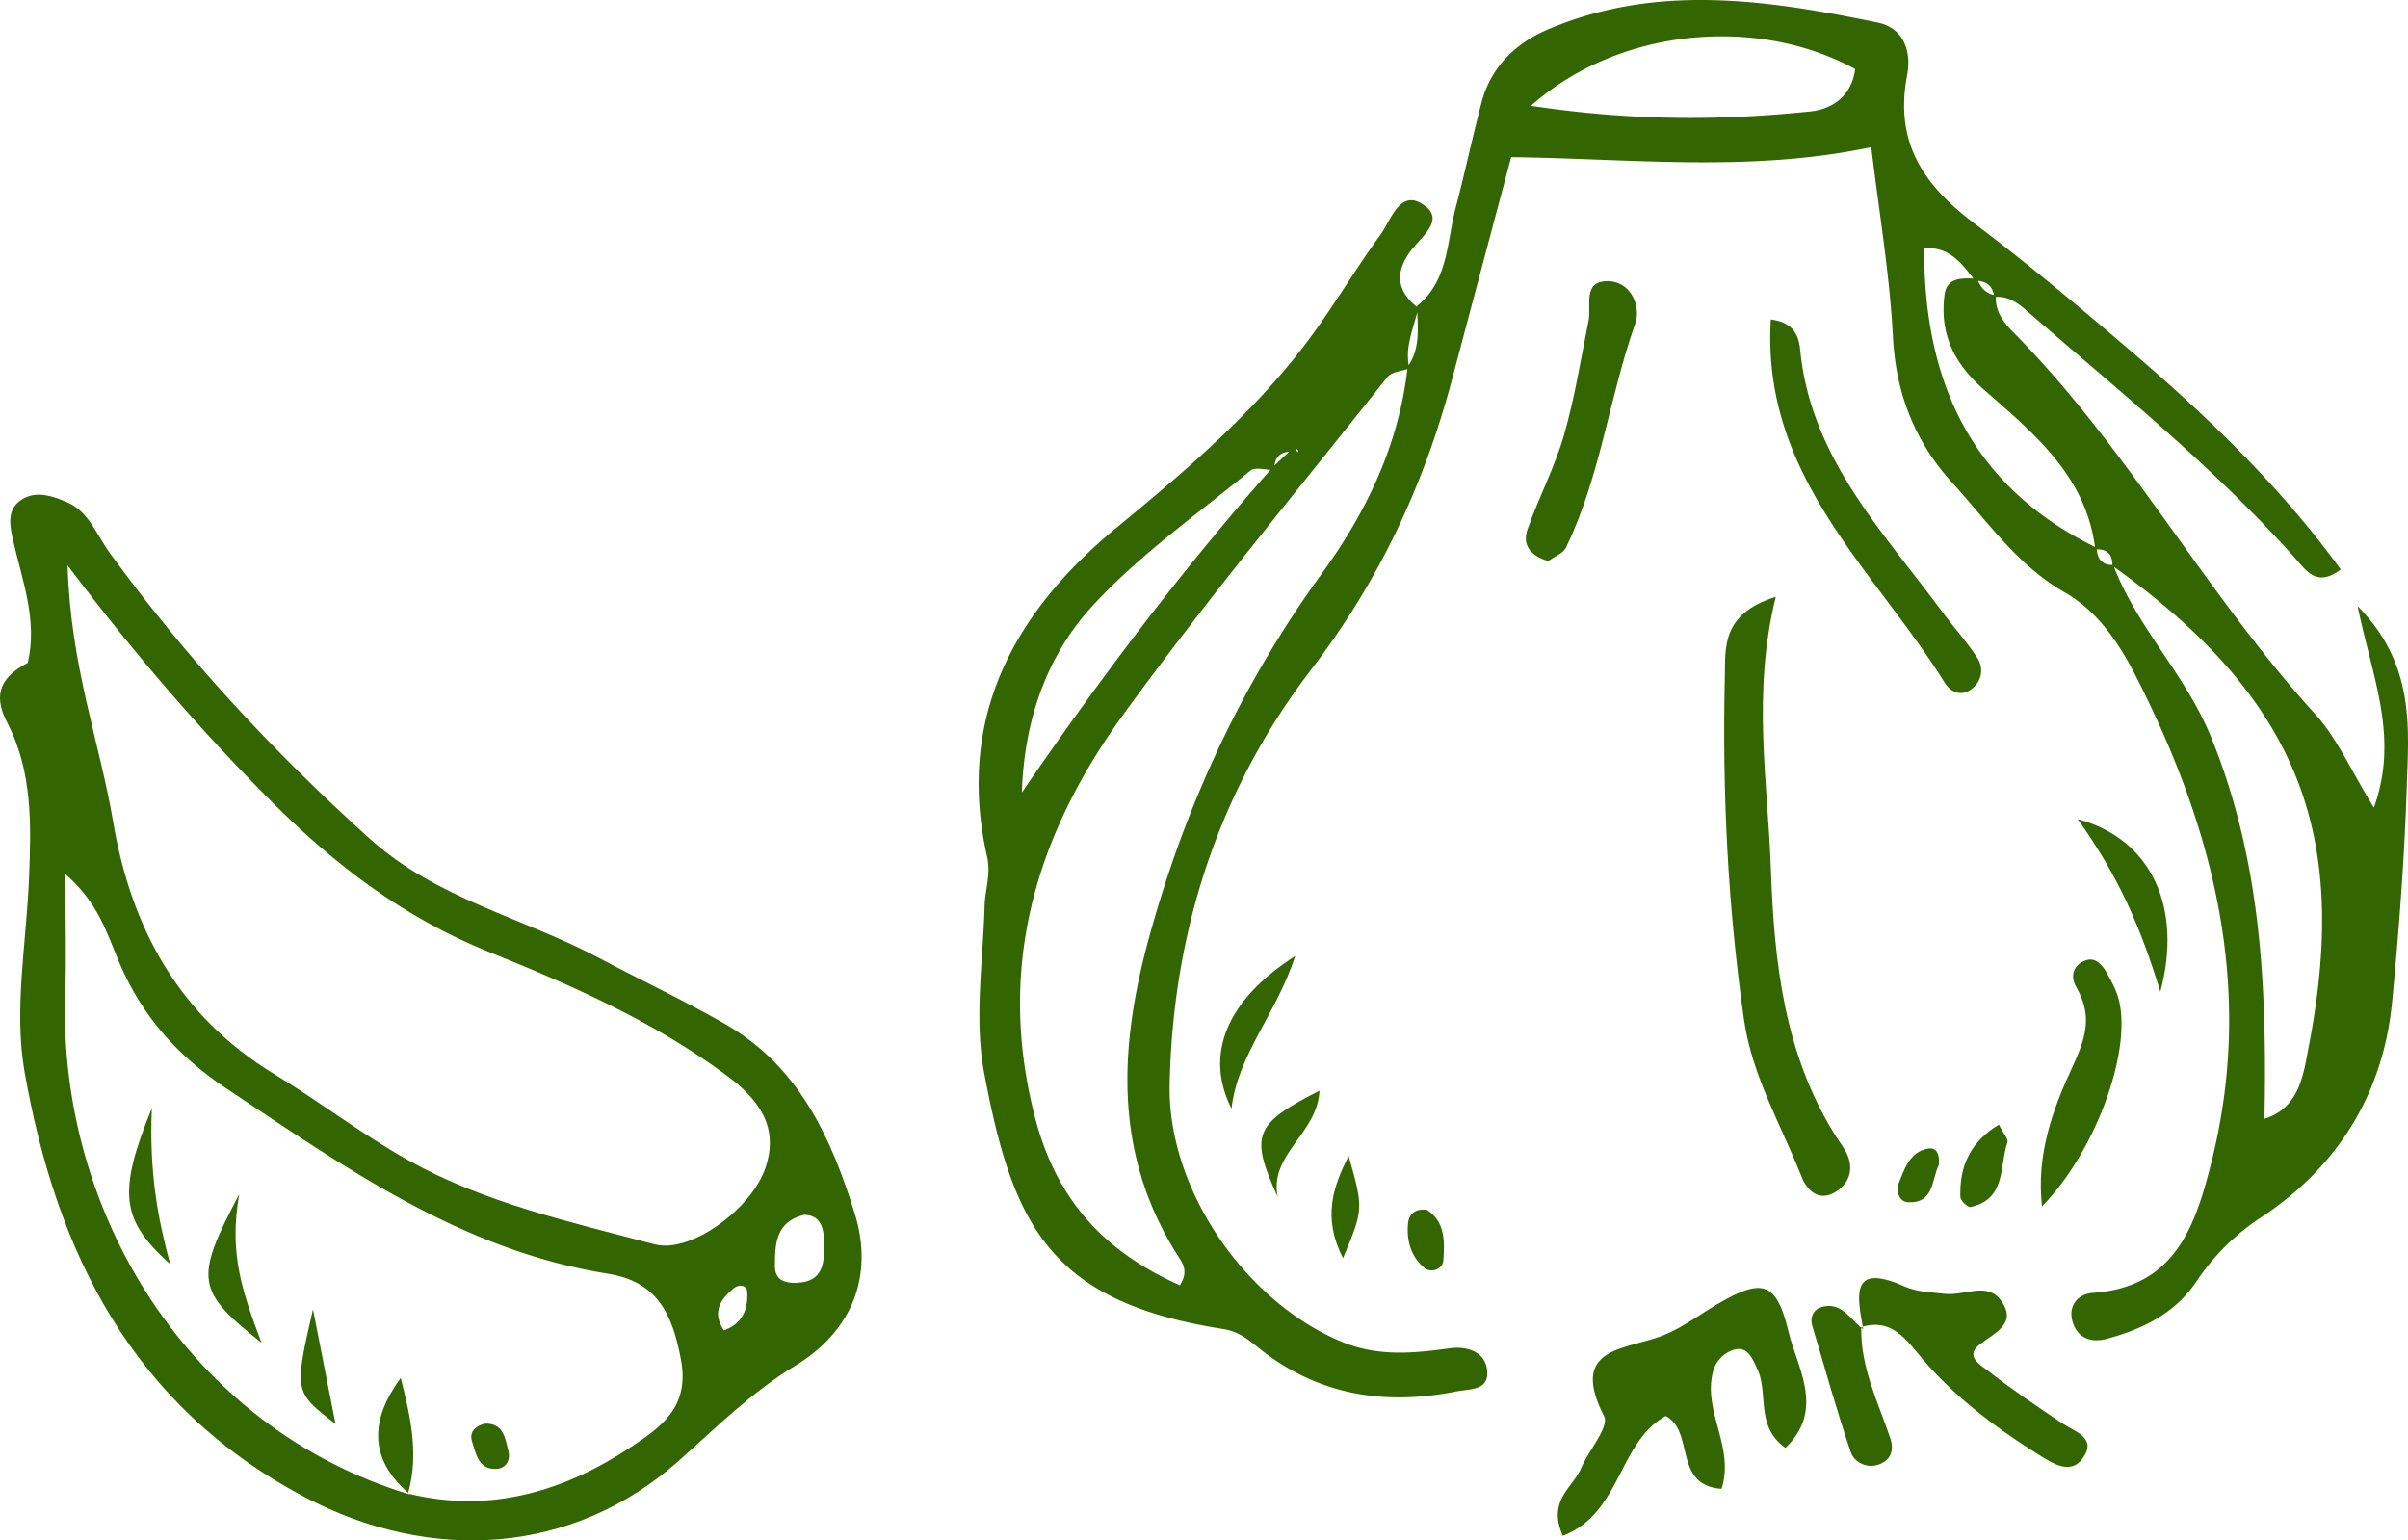<svg xmlns="http://www.w3.org/2000/svg" viewBox="-0 0.003 1080.001 690.948" style=""><g><title>vegetable16_114683894</title><g data-name="Layer 2"><g data-name="‘ëîé_4" fill="#360"><path d="M944.88 600.55c16.08-4.34 30.55-11.31 40.34-25.89a101.71 101.71 0 0 1 29.11-28.74c34.32-22.7 54.61-55.53 58.56-96.67 3.11-32.44 5.58-65.14 6.6-97.55.78-24.92 3.74-53.87-22.09-79.8 6.71 32.54 18.66 58.66 7.31 90.37-10.44-16.93-16.51-31.19-26.37-42C989.2 266.28 954.45 201 902.94 149c-4.34-4.39-8-9.2-7.82-15.82 6.7-.4 11.23 3.91 15.76 7.84 40.74 35.32 82.79 69.23 118.81 109.69 4.73 5.32 9.45 12.83 20.14 4.74-26.46-36.55-59.39-68.25-92.48-96.58-23-19.71-47-39.94-71.61-58.48-23.58-17.78-36-36.84-30.4-66.57 2-10.58-1.26-21.24-13.3-23.71-49.56-10.22-99.42-17.68-148.15 3.26-14 6-25.23 16.7-29.37 32.47s-7.52 31.74-11.67 47.5c-4 15.29-3.18 32.57-17.3 43.9v.47c-9.35-7.44-9.82-15.86-2.72-25.32 4.9-6.52 16.24-14.35 4.62-21.17-9.86-5.8-13.72 7.77-18.4 14.2-11.85 16.26-22 33.82-34.2 49.75-23.9 31.11-53.51 56.4-83.74 81.24-46.47 38.18-72.39 85.62-58.4 147.86 1.81 8.06-.88 14.65-1.1 21.92-.73 25.13-4.77 51.06-.17 75.29 12.78 67.41 28.88 102.4 107 114.63 7 1.1 11 4.44 15.83 8.32 26.31 21.26 56.29 26.2 88.86 19.72 6.05-1.2 14.3-.39 13.92-8.65-.42-9.42-9.45-11.74-16.78-10.72-16.38 2.28-32.19 3.79-48.16-2.78-43.29-17.79-78.51-68.39-77.52-115.61C526 417.9 546.52 354.57 588 300.44c30.52-39.79 50.75-83 63.38-130.74 8.93-33.7 17.92-67.39 26.39-99.22 55.06.73 107.47 6.9 161.5-4.48 3.41 28.53 8.26 56.88 9.75 85.41 1.33 25.31 10 46.9 26.46 65 15.85 17.37 29.3 37.17 50.68 49.4 14.41 8.24 24 22.28 31.53 37 35.31 69 53.64 140.87 34.16 218.42-7.22 28.73-16.34 56.18-53.26 58.7-6.38.44-11.43 5.63-8.89 13.4 2.41 7.23 8.62 8.99 15.18 7.22zM581.33 201.47c1.52-.22.78 3 0 0zm-3.12 1.11l-6.56 6.2c.41-3.78 2.63-5.85 6.56-6.2zm-88.52 69.53c20.93-22.9 46.94-41.19 71.1-61 1.84-1.52 5.65-.65 9-.35-40.24 45.61-76.72 94-111.46 144.69.94-31.45 10.74-60.79 31.36-83.34zm25.84 147.79c-13.93 50.56-16.19 98.74 13.55 144.61 2.07 3.19 3.53 6.57.11 12-33.33-14.83-55.09-37.62-64.84-74.78-17.83-67.93.36-127.34 39.5-181.26 37.6-51.79 78.6-101.12 118.38-151.31 1.75-2.2 5.76-2.6 9-3.61-4 34.35-18.53 64.37-38.52 91.92-35.82 49.42-60.94 103.53-77.18 162.43zm116.29-256.1c-1.44-8.33 1.83-15.93 3.84-23.78.34 8.17.98 16.38-3.84 23.78zM811.94 50c-39.27 4-78.57 4.48-125.31-2.53C726.64 12 788.83 7.22 832.05 31c-1.49 11.84-10.05 18-20.11 19zm82.33 82.28c-3.57-.75-5.7-3.13-7.14-6.29 3.87.38 6.4 2.25 7.14 6.3zM863 111.43c10.95-1 16.52 6.32 22.12 13.52-5.87-.24-12.07-.22-13 7.41-2.16 17.3 4.07 30.5 17.77 42.5 22 19.26 45.5 38.41 49.71 70.48-54.91-27.1-76.77-73.43-76.6-133.91zm77.42 135q7-.15 7 7c-4.76-.03-6.66-2.79-7.02-7.05zm51.21 84.07c-11.35-27.79-32.83-48.73-43.5-76.22 85.41 61.18 105.13 123.06 87.35 215.19-2.34 12.12-4 27.45-19.85 32.37 1.12-58.42-1.3-115.77-24.02-171.39z"></path><path d="M822.9 534.86c5.78-3.35 8.5-9.23 6-16-1.27-3.46-3.81-6.46-5.8-9.65-22.84-36.59-27.36-77.3-28.85-119.3-1.39-39.56-8.51-78.91 2.2-122.2-24.57 7.67-22.55 23.06-22.85 35.69-1.21 51.53 1.3 103 8.59 154 3.58 25.09 16.66 47.24 25.88 70.54 2.26 5.7 7.46 11.2 14.83 6.92z"></path><path d="M778.27 605.29c5.59-1.21 7.69 4 9.93 8.84 5.09 11-1 25.72 12.59 35.3 17.79-17.18 5.37-35.57 1.4-52-5.62-23.28-12.13-24.44-34-11.19-7.52 4.56-14.8 9.92-22.92 13-16.79 6.37-41.62 5.1-25.82 36 2.43 4.76-6.94 15.28-10.33 23.36-3.64 8.65-15.27 14.42-8.18 30.3 26.24-10.16 24.77-42 46.17-53.75 13.07 6.92 3.21 31.09 25 32.68 6-18.59-8.41-34.83-3.87-52.32a13.76 13.76 0 0 1 10.03-10.22z"></path><path d="M884.76 308.66a10.12 10.12 0 0 0 2.08-13.55c-4.75-7.33-10.7-13.87-15.91-20.91-26.54-35.94-58.62-68.8-63.48-116.73-.51-5-1.67-12.82-13.23-14.15-4.26 70.22 46.34 112 77.94 162.84 2.84 4.54 7.84 6.56 12.6 2.5z"></path><path d="M934.2 654c6.43-9.13-3.65-11.78-9.54-15.73-11.42-7.66-22.8-15.41-33.63-23.84-2.92-2.27-9.77-6.14-3.21-11.3 6.78-5.34 17.28-9.41 9.52-19.94-6.12-8.3-16.39-1.92-24.73-2.82-6.18-.66-12.82-.84-18.33-3.3-24-10.76-21.46 3.46-18.83 18 11.39-3.2 17.78 3.48 24.4 11.62C875 625.39 894 639.7 914.2 652.41c6.33 3.97 14.5 9.42 20 1.59z"></path><path d="M835.63 596.26v.06c-.06-.39-.13-.77-.2-1.16-.22.06-.4.07-.62.13.02-.02.84 1.01.82.97z"></path><path d="M701.4 195.36c-4.17 14.4-11.32 27.9-16.31 42.1-2.43 6.92 1.27 11.92 9.32 14.2 2.47-1.83 6.61-3.33 8-6.17 15.45-31.85 19.29-67.37 31.06-100.47 2.56-7.23-1.75-19.24-13-18.89-10.76.33-6.62 11.09-8 17.76-3.47 17.2-6.2 34.66-11.07 51.47z"></path><path d="M915.86 541.13c23.71-24.24 39.91-68.35 34.67-91.76-1.07-4.77-3.5-9.38-6-13.63-1.85-3.09-4.84-6.46-9-5-5.73 2-7.13 7.08-4.35 11.94 7.59 13.31 4.37 22.85-2.29 37.25-7.89 17.07-15.74 37.81-13.03 61.2z"></path><path d="M817.19 586.22c-3.63 1-5.62 4.33-4.34 8.61 5.68 18.92 10.92 38 17.3 56.69 1.45 4.25 7.05 7.35 12.48 5.39s7-6.36 5.17-11.8c-5.45-16.21-13.38-31.77-13-49.51-5.28-4.32-9.08-11.7-17.61-9.38z"></path><path d="M834.83 595.27v.33c.26.21.5.44.76.64s-.76-.97-.76-.97z"></path><path d="M931.86 367.42c18.42 25.8 28.32 48.74 37.06 77.43 10.08-37.56-3.87-68.56-37.06-77.43z"></path><path d="M552.34 497.29c2.76-24.28 20.13-42.42 28.6-68.49-30.66 19.64-40.94 44-28.6 68.49z"></path><path d="M573.06 536.91c-3.91-19.32 17.84-28.31 18.75-47.69-29.23 14.98-31.42 19.71-18.75 47.69z"></path><path d="M883.84 541.4c16-3.47 12.87-18.31 16.49-29 .52-1.54-1.88-4.07-3.83-7.94-12.61 7.6-17.79 18.54-17.25 32.54.06 1.58 3.37 4.66 4.59 4.4z"></path><path d="M602.35 564.36c9.22-22.05 9.22-22.05 2.54-45.85-6.97 13.7-11.89 27.6-2.54 45.85z"></path><path d="M631.56 548.36c-.89 7.76 1.16 15.23 7.25 20.33 3.08 2.58 8.25.54 8.53-3.17.63-8.46.94-17.51-7.39-22.86-5.06-.66-7.95 1.87-8.39 5.7z"></path><path d="M864.51 515.23c-8.11 1.61-10.37 9.23-13 15.71-1.35 3.34.42 8.07 4.05 8.3 12 .76 10.76-10.26 14-16.68.49-4.43-.7-8.2-5.05-7.33z"></path><path d="M183.14 670l.73.39-.69-.38z"></path><path d="M325.51 459.49c-18.54-10.69-37.89-19.71-56.7-29.72-34.15-18.18-72.91-26.47-103.08-53.66C122.51 337.15 83.35 295 49.21 248c-5.83-8-9.29-18.47-19.06-22.7-6.69-2.9-14.77-5.67-21.44-.49-5.58 4.33-4.3 11.17-2.86 17.48 4.11 18.09 11.08 35.86 6.62 55-11.22 6-16.28 13.33-9.22 26.86C14.7 346.11 14 370.28 13 394.34c-1.2 28.82-6.84 58.52-2 86.32 14.22 80.88 48 149.91 125.76 190.91 56.51 29.82 120.21 25.88 167.71-16.35 16.84-15 32.61-30.73 52.25-42.65 25.33-15.38 35.41-40.15 26.58-68.43-10.45-33.56-24.77-65.61-57.79-84.65zM283.08 649c-30.17 20-63 29.85-99.53 21.08l.32.3C84.6 640.44 25.89 543.53 29.26 446c.56-16.27.07-32.57.07-53.87 14.87 12.77 18.8 27 24.21 39.72 10.17 24 26.3 42 47.95 56.37 53.34 35.47 105.66 72.73 171.1 83.1 22.17 3.51 29 18 32.83 38.56 4.02 21.32-9.04 30.32-22.34 39.12zm41.58-52.26c-5.4-8-1.71-13.85 4.47-18.9 2.49-2 5.84-1.34 6 1.57.45 7.77-2.07 14.4-10.47 17.33zm18.62-72.81c-6.18 18.21-33.45 38.5-49.72 34.19-37.5-9.94-75.86-18.41-110.14-37.51-20.79-11.59-39.81-26.31-60.2-38.68-43-26.08-64.46-65.74-72.55-113.69-6-35.42-19.08-69.62-20.35-114.61 31.06 41.14 59.78 74 90.61 105.06 28.66 28.85 59.88 52.78 98.28 68.27 37.2 15 74.21 31.25 106.9 55.59 14.46 10.76 23.37 23.11 17.17 41.38zm14 51.48c-5.43.2-9.7-1.3-9.71-7.42 0-9.84.21-19.87 13.05-23.09 8 .18 8.89 6.71 9 12.48.14 8.45.02 17.62-12.3 18.03z"></path><path d="M107.29 535.67c-20.2 38.27-19.33 43.36 10 66.64-8.29-22.13-14.8-39.68-10-66.64z"></path><path d="M68.11 497.07C52.58 535.14 54.35 547.32 76.3 567c-5.45-20.34-9.45-40.85-8.19-69.93z"></path><path d="M150.48 638.72l-10.11-51.45c-8.48 37.09-8.48 37.09 10.11 51.45z"></path><path d="M183 669.91l.16.09.69.38-.32-.3c-.17-.14-.31-.29-.47-.43a2.44 2.44 0 0 0-.06.26z"></path><path d="M179.73 618.06c-13.49 18.4-14.62 35.79 3.35 51.59C188 652 184 635 179.73 618.06z"></path><path d="M217.38 638.58c-4.33 1.2-7 3.74-5.66 8 1.76 5.64 2.94 12.75 11 12.28 4-.22 6.37-3.66 5.29-8-1.43-5.86-2.28-12.63-10.63-12.28z"></path></g></g></g></svg>